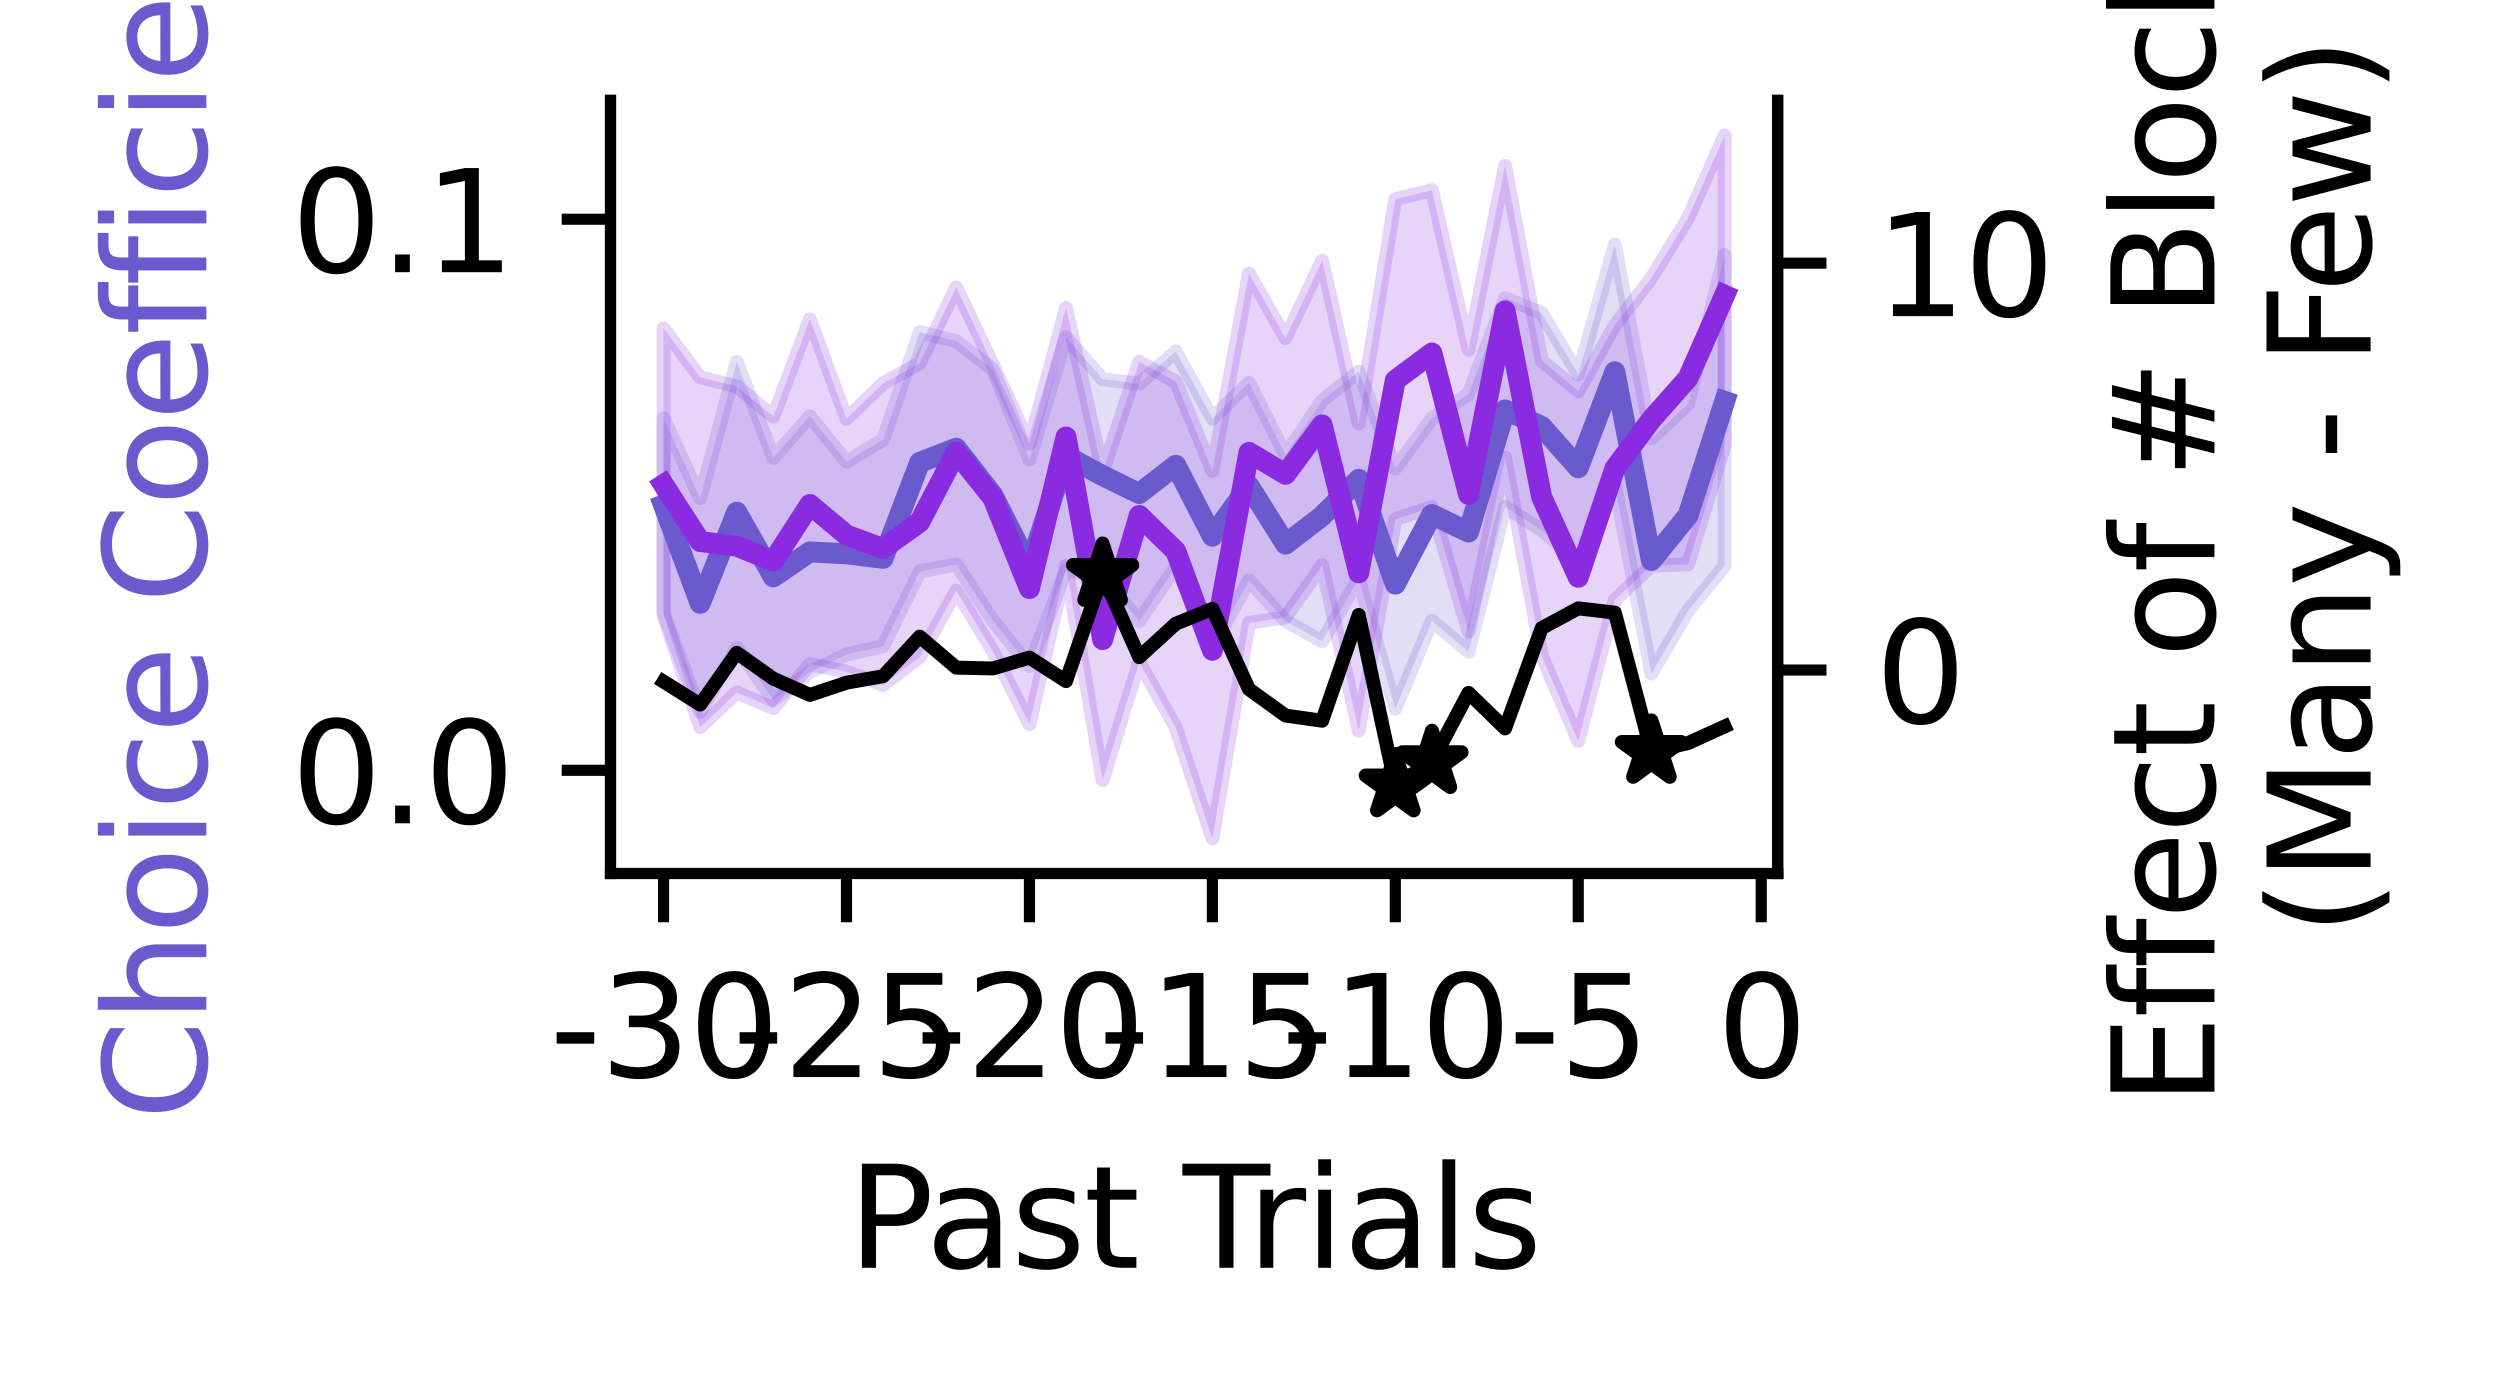 <?xml version="1.0" encoding="utf-8" standalone="no"?>
<!DOCTYPE svg PUBLIC "-//W3C//DTD SVG 1.1//EN"
  "http://www.w3.org/Graphics/SVG/1.1/DTD/svg11.dtd">
<svg xmlns:xlink="http://www.w3.org/1999/xlink" width="179.282pt" height="100.196pt" viewBox="0 0 179.282 100.196" xmlns="http://www.w3.org/2000/svg" version="1.1">
 <defs>
  <style type="text/css">*{stroke-linejoin: round; stroke-linecap: butt}</style>
 </defs>
 <g id="figure_1">
  <g id="patch_1">
   <path d="M -0 100.196 
L 179.282 100.196 
L 179.282 0 
L -0 0 
z
" style="fill: #ffffff"/>
  </g>
  <g id="axes_1">
   <g id="patch_2">
    <path d="M 43.781 62.64 
L 127.481 62.64 
L 127.481 7.2 
L 43.781 7.2 
z
" style="fill: #ffffff"/>
   </g>
   <g id="PolyCollection_1">
    <defs>
     <path id="m1afb43fb31" d="M 47.586 -70.207 
L 47.586 -56.225 
L 50.21 -49.132 
L 52.833 -53.748 
L 55.457 -50.008 
L 58.081 -52.003 
L 60.705 -53.268 
L 63.329 -53.852 
L 65.953 -59.212 
L 68.576 -59.719 
L 71.2 -55.697 
L 73.824 -52.429 
L 76.448 -59.293 
L 79.072 -58.842 
L 81.696 -55.656 
L 84.319 -59.541 
L 86.943 -53.785 
L 89.567 -58.581 
L 92.191 -55.661 
L 94.815 -54.209 
L 97.438 -58.71 
L 100.062 -49.378 
L 102.686 -55.683 
L 105.31 -53.458 
L 107.934 -63.842 
L 110.558 -62.173 
L 113.181 -59.963 
L 115.805 -65.433 
L 118.429 -51.902 
L 121.053 -56.402 
L 123.677 -59.628 
L 123.677 -81.92 
L 123.677 -81.92 
L 121.053 -71.244 
L 118.429 -68.754 
L 115.805 -82.646 
L 113.181 -73.348 
L 110.558 -77.741 
L 107.934 -78.82 
L 105.31 -71.93 
L 102.686 -70.198 
L 100.062 -66.601 
L 97.438 -73.547 
L 94.815 -71.474 
L 92.191 -67.545 
L 89.567 -72.751 
L 86.943 -70.18 
L 84.319 -74.992 
L 81.696 -72.682 
L 79.072 -73.006 
L 76.448 -76.015 
L 73.824 -67.257 
L 71.2 -73.697 
L 68.576 -75.732 
L 65.953 -76.372 
L 63.329 -68.659 
L 60.705 -67.085 
L 58.081 -70.346 
L 55.457 -67.368 
L 52.833 -74.246 
L 50.21 -64.463 
L 47.586 -70.207 
z
" style="stroke: #6a5acd; stroke-opacity: 0.2"/>
    </defs>
    <g clip-path="url(#p278c58b40b)">
     <use xlink:href="#m1afb43fb31" x="0" y="100.196" style="fill: #6a5acd; fill-opacity: 0.2; stroke: #6a5acd; stroke-opacity: 0.2"/>
    </g>
   </g>
   <g id="PolyCollection_2">
    <defs>
     <path id="md521ed6f08" d="M 47.586 -76.639 
L 47.586 -56.107 
L 50.21 -48.05 
L 52.833 -50.537 
L 55.457 -49.416 
L 58.081 -52.565 
L 60.705 -52.025 
L 63.329 -51.083 
L 65.953 -53.081 
L 68.576 -57.851 
L 71.2 -53.496 
L 73.824 -48.269 
L 76.448 -59.618 
L 79.072 -44.247 
L 81.696 -52.729 
L 84.319 -48.015 
L 86.943 -40.076 
L 89.567 -55.529 
L 92.191 -55.92 
L 94.815 -59.662 
L 97.438 -47.797 
L 100.062 -62.962 
L 102.686 -63.829 
L 105.31 -54.904 
L 107.934 -67.394 
L 110.558 -53.178 
L 113.181 -47.068 
L 115.805 -57.183 
L 118.429 -59.634 
L 121.053 -59.719 
L 123.677 -68.281 
L 123.677 -90.476 
L 123.677 -90.476 
L 121.053 -84.555 
L 118.429 -80.266 
L 115.805 -76.874 
L 113.181 -72.145 
L 110.558 -74.346 
L 107.934 -88.302 
L 105.31 -75.117 
L 102.686 -86.558 
L 100.062 -85.915 
L 97.438 -69.833 
L 94.815 -81.499 
L 92.191 -75.94 
L 89.567 -80.583 
L 86.943 -66.426 
L 84.319 -72.825 
L 81.696 -74.25 
L 79.072 -66.323 
L 76.448 -78.112 
L 73.824 -68.369 
L 71.2 -74.029 
L 68.576 -79.585 
L 65.953 -74.145 
L 63.329 -72.704 
L 60.705 -70.165 
L 58.081 -77.302 
L 55.457 -70.324 
L 52.833 -72.492 
L 50.21 -73.136 
L 47.586 -76.639 
z
" style="stroke: #8a2be2; stroke-opacity: 0.2"/>
    </defs>
    <g clip-path="url(#p278c58b40b)">
     <use xlink:href="#md521ed6f08" x="0" y="100.196" style="fill: #8a2be2; fill-opacity: 0.2; stroke: #8a2be2; stroke-opacity: 0.2"/>
    </g>
   </g>
   <g id="matplotlib.axis_1">
    <g id="xtick_1">
     <g id="line2d_1">
      <defs>
       <path id="m7e04ca5d49" d="M 0 0 
L 0 3.5 
" style="stroke: #000000; stroke-width: 0.8"/>
      </defs>
      <g>
       <use xlink:href="#m7e04ca5d49" x="47.586" y="62.64" style="stroke: #000000; stroke-width: 0.8"/>
      </g>
     </g>
     <g id="text_1">
      <!-- -30 -->
      <g transform="translate(39.419 77.238) scale(0.1 -0.1)">
       <defs>
        <path id="DejaVuSans-2d" d="M 313 2009 
L 1997 2009 
L 1997 1497 
L 313 1497 
L 313 2009 
z
" transform="scale(0.016)"/>
        <path id="DejaVuSans-33" d="M 2597 2516 
Q 3050 2419 3304 2112 
Q 3559 1806 3559 1356 
Q 3559 666 3084 287 
Q 2609 -91 1734 -91 
Q 1441 -91 1130 -33 
Q 819 25 488 141 
L 488 750 
Q 750 597 1062 519 
Q 1375 441 1716 441 
Q 2309 441 2620 675 
Q 2931 909 2931 1356 
Q 2931 1769 2642 2001 
Q 2353 2234 1838 2234 
L 1294 2234 
L 1294 2753 
L 1863 2753 
Q 2328 2753 2575 2939 
Q 2822 3125 2822 3475 
Q 2822 3834 2567 4026 
Q 2313 4219 1838 4219 
Q 1578 4219 1281 4162 
Q 984 4106 628 3988 
L 628 4550 
Q 988 4650 1302 4700 
Q 1616 4750 1894 4750 
Q 2613 4750 3031 4423 
Q 3450 4097 3450 3541 
Q 3450 3153 3228 2886 
Q 3006 2619 2597 2516 
z
" transform="scale(0.016)"/>
        <path id="DejaVuSans-30" d="M 2034 4250 
Q 1547 4250 1301 3770 
Q 1056 3291 1056 2328 
Q 1056 1369 1301 889 
Q 1547 409 2034 409 
Q 2525 409 2770 889 
Q 3016 1369 3016 2328 
Q 3016 3291 2770 3770 
Q 2525 4250 2034 4250 
z
M 2034 4750 
Q 2819 4750 3233 4129 
Q 3647 3509 3647 2328 
Q 3647 1150 3233 529 
Q 2819 -91 2034 -91 
Q 1250 -91 836 529 
Q 422 1150 422 2328 
Q 422 3509 836 4129 
Q 1250 4750 2034 4750 
z
" transform="scale(0.016)"/>
       </defs>
       <use xlink:href="#DejaVuSans-2d"/>
       <use xlink:href="#DejaVuSans-33" x="36.084"/>
       <use xlink:href="#DejaVuSans-30" x="99.707"/>
      </g>
     </g>
    </g>
    <g id="xtick_2">
     <g id="line2d_2">
      <g>
       <use xlink:href="#m7e04ca5d49" x="60.705" y="62.64" style="stroke: #000000; stroke-width: 0.8"/>
      </g>
     </g>
     <g id="text_2">
      <!-- -25 -->
      <g transform="translate(52.539 77.238) scale(0.1 -0.1)">
       <defs>
        <path id="DejaVuSans-32" d="M 1228 531 
L 3431 531 
L 3431 0 
L 469 0 
L 469 531 
Q 828 903 1448 1529 
Q 2069 2156 2228 2338 
Q 2531 2678 2651 2914 
Q 2772 3150 2772 3378 
Q 2772 3750 2511 3984 
Q 2250 4219 1831 4219 
Q 1534 4219 1204 4116 
Q 875 4013 500 3803 
L 500 4441 
Q 881 4594 1212 4672 
Q 1544 4750 1819 4750 
Q 2544 4750 2975 4387 
Q 3406 4025 3406 3419 
Q 3406 3131 3298 2873 
Q 3191 2616 2906 2266 
Q 2828 2175 2409 1742 
Q 1991 1309 1228 531 
z
" transform="scale(0.016)"/>
        <path id="DejaVuSans-35" d="M 691 4666 
L 3169 4666 
L 3169 4134 
L 1269 4134 
L 1269 2991 
Q 1406 3038 1543 3061 
Q 1681 3084 1819 3084 
Q 2600 3084 3056 2656 
Q 3513 2228 3513 1497 
Q 3513 744 3044 326 
Q 2575 -91 1722 -91 
Q 1428 -91 1123 -41 
Q 819 9 494 109 
L 494 744 
Q 775 591 1075 516 
Q 1375 441 1709 441 
Q 2250 441 2565 725 
Q 2881 1009 2881 1497 
Q 2881 1984 2565 2268 
Q 2250 2553 1709 2553 
Q 1456 2553 1204 2497 
Q 953 2441 691 2322 
L 691 4666 
z
" transform="scale(0.016)"/>
       </defs>
       <use xlink:href="#DejaVuSans-2d"/>
       <use xlink:href="#DejaVuSans-32" x="36.084"/>
       <use xlink:href="#DejaVuSans-35" x="99.707"/>
      </g>
     </g>
    </g>
    <g id="xtick_3">
     <g id="line2d_3">
      <g>
       <use xlink:href="#m7e04ca5d49" x="73.824" y="62.64" style="stroke: #000000; stroke-width: 0.8"/>
      </g>
     </g>
     <g id="text_3">
      <!-- -20 -->
      <g transform="translate(65.658 77.238) scale(0.1 -0.1)">
       <use xlink:href="#DejaVuSans-2d"/>
       <use xlink:href="#DejaVuSans-32" x="36.084"/>
       <use xlink:href="#DejaVuSans-30" x="99.707"/>
      </g>
     </g>
    </g>
    <g id="xtick_4">
     <g id="line2d_4">
      <g>
       <use xlink:href="#m7e04ca5d49" x="86.943" y="62.64" style="stroke: #000000; stroke-width: 0.8"/>
      </g>
     </g>
     <g id="text_4">
      <!-- -15 -->
      <g transform="translate(78.777 77.238) scale(0.1 -0.1)">
       <defs>
        <path id="DejaVuSans-31" d="M 794 531 
L 1825 531 
L 1825 4091 
L 703 3866 
L 703 4441 
L 1819 4666 
L 2450 4666 
L 2450 531 
L 3481 531 
L 3481 0 
L 794 0 
L 794 531 
z
" transform="scale(0.016)"/>
       </defs>
       <use xlink:href="#DejaVuSans-2d"/>
       <use xlink:href="#DejaVuSans-31" x="36.084"/>
       <use xlink:href="#DejaVuSans-35" x="99.707"/>
      </g>
     </g>
    </g>
    <g id="xtick_5">
     <g id="line2d_5">
      <g>
       <use xlink:href="#m7e04ca5d49" x="100.062" y="62.64" style="stroke: #000000; stroke-width: 0.8"/>
      </g>
     </g>
     <g id="text_5">
      <!-- -10 -->
      <g transform="translate(91.896 77.238) scale(0.1 -0.1)">
       <use xlink:href="#DejaVuSans-2d"/>
       <use xlink:href="#DejaVuSans-31" x="36.084"/>
       <use xlink:href="#DejaVuSans-30" x="99.707"/>
      </g>
     </g>
    </g>
    <g id="xtick_6">
     <g id="line2d_6">
      <g>
       <use xlink:href="#m7e04ca5d49" x="113.181" y="62.64" style="stroke: #000000; stroke-width: 0.8"/>
      </g>
     </g>
     <g id="text_6">
      <!-- -5 -->
      <g transform="translate(108.196 77.238) scale(0.1 -0.1)">
       <use xlink:href="#DejaVuSans-2d"/>
       <use xlink:href="#DejaVuSans-35" x="36.084"/>
      </g>
     </g>
    </g>
    <g id="xtick_7">
     <g id="line2d_7">
      <g>
       <use xlink:href="#m7e04ca5d49" x="126.301" y="62.64" style="stroke: #000000; stroke-width: 0.8"/>
      </g>
     </g>
     <g id="text_7">
      <!-- 0 -->
      <g transform="translate(123.119 77.238) scale(0.1 -0.1)">
       <use xlink:href="#DejaVuSans-30"/>
      </g>
     </g>
    </g>
    <g id="text_8">
     <!-- Past Trials -->
     <g transform="translate(60.805 90.917) scale(0.1 -0.1)">
      <defs>
       <path id="DejaVuSans-50" d="M 1259 4147 
L 1259 2394 
L 2053 2394 
Q 2494 2394 2734 2622 
Q 2975 2850 2975 3272 
Q 2975 3691 2734 3919 
Q 2494 4147 2053 4147 
L 1259 4147 
z
M 628 4666 
L 2053 4666 
Q 2838 4666 3239 4311 
Q 3641 3956 3641 3272 
Q 3641 2581 3239 2228 
Q 2838 1875 2053 1875 
L 1259 1875 
L 1259 0 
L 628 0 
L 628 4666 
z
" transform="scale(0.016)"/>
       <path id="DejaVuSans-61" d="M 2194 1759 
Q 1497 1759 1228 1600 
Q 959 1441 959 1056 
Q 959 750 1161 570 
Q 1363 391 1709 391 
Q 2188 391 2477 730 
Q 2766 1069 2766 1631 
L 2766 1759 
L 2194 1759 
z
M 3341 1997 
L 3341 0 
L 2766 0 
L 2766 531 
Q 2569 213 2275 61 
Q 1981 -91 1556 -91 
Q 1019 -91 701 211 
Q 384 513 384 1019 
Q 384 1609 779 1909 
Q 1175 2209 1959 2209 
L 2766 2209 
L 2766 2266 
Q 2766 2663 2505 2880 
Q 2244 3097 1772 3097 
Q 1472 3097 1187 3025 
Q 903 2953 641 2809 
L 641 3341 
Q 956 3463 1253 3523 
Q 1550 3584 1831 3584 
Q 2591 3584 2966 3190 
Q 3341 2797 3341 1997 
z
" transform="scale(0.016)"/>
       <path id="DejaVuSans-73" d="M 2834 3397 
L 2834 2853 
Q 2591 2978 2328 3040 
Q 2066 3103 1784 3103 
Q 1356 3103 1142 2972 
Q 928 2841 928 2578 
Q 928 2378 1081 2264 
Q 1234 2150 1697 2047 
L 1894 2003 
Q 2506 1872 2764 1633 
Q 3022 1394 3022 966 
Q 3022 478 2636 193 
Q 2250 -91 1575 -91 
Q 1294 -91 989 -36 
Q 684 19 347 128 
L 347 722 
Q 666 556 975 473 
Q 1284 391 1588 391 
Q 1994 391 2212 530 
Q 2431 669 2431 922 
Q 2431 1156 2273 1281 
Q 2116 1406 1581 1522 
L 1381 1569 
Q 847 1681 609 1914 
Q 372 2147 372 2553 
Q 372 3047 722 3315 
Q 1072 3584 1716 3584 
Q 2034 3584 2315 3537 
Q 2597 3491 2834 3397 
z
" transform="scale(0.016)"/>
       <path id="DejaVuSans-74" d="M 1172 4494 
L 1172 3500 
L 2356 3500 
L 2356 3053 
L 1172 3053 
L 1172 1153 
Q 1172 725 1289 603 
Q 1406 481 1766 481 
L 2356 481 
L 2356 0 
L 1766 0 
Q 1100 0 847 248 
Q 594 497 594 1153 
L 594 3053 
L 172 3053 
L 172 3500 
L 594 3500 
L 594 4494 
L 1172 4494 
z
" transform="scale(0.016)"/>
       <path id="DejaVuSans-20" transform="scale(0.016)"/>
       <path id="DejaVuSans-54" d="M -19 4666 
L 3928 4666 
L 3928 4134 
L 2272 4134 
L 2272 0 
L 1638 0 
L 1638 4134 
L -19 4134 
L -19 4666 
z
" transform="scale(0.016)"/>
       <path id="DejaVuSans-72" d="M 2631 2963 
Q 2534 3019 2420 3045 
Q 2306 3072 2169 3072 
Q 1681 3072 1420 2755 
Q 1159 2438 1159 1844 
L 1159 0 
L 581 0 
L 581 3500 
L 1159 3500 
L 1159 2956 
Q 1341 3275 1631 3429 
Q 1922 3584 2338 3584 
Q 2397 3584 2469 3576 
Q 2541 3569 2628 3553 
L 2631 2963 
z
" transform="scale(0.016)"/>
       <path id="DejaVuSans-69" d="M 603 3500 
L 1178 3500 
L 1178 0 
L 603 0 
L 603 3500 
z
M 603 4863 
L 1178 4863 
L 1178 4134 
L 603 4134 
L 603 4863 
z
" transform="scale(0.016)"/>
       <path id="DejaVuSans-6c" d="M 603 4863 
L 1178 4863 
L 1178 0 
L 603 0 
L 603 4863 
z
" transform="scale(0.016)"/>
      </defs>
      <use xlink:href="#DejaVuSans-50"/>
      <use xlink:href="#DejaVuSans-61" x="55.803"/>
      <use xlink:href="#DejaVuSans-73" x="117.082"/>
      <use xlink:href="#DejaVuSans-74" x="169.182"/>
      <use xlink:href="#DejaVuSans-20" x="208.391"/>
      <use xlink:href="#DejaVuSans-54" x="240.178"/>
      <use xlink:href="#DejaVuSans-72" x="286.512"/>
      <use xlink:href="#DejaVuSans-69" x="327.625"/>
      <use xlink:href="#DejaVuSans-61" x="355.408"/>
      <use xlink:href="#DejaVuSans-6c" x="416.688"/>
      <use xlink:href="#DejaVuSans-73" x="444.471"/>
     </g>
    </g>
   </g>
   <g id="matplotlib.axis_2">
    <g id="ytick_1">
     <g id="line2d_8">
      <defs>
       <path id="mb737edb029" d="M 0 0 
L -3.5 0 
" style="stroke: #000000; stroke-width: 0.8"/>
      </defs>
      <g>
       <use xlink:href="#mb737edb029" x="43.781" y="55.24" style="stroke: #000000; stroke-width: 0.8"/>
      </g>
     </g>
     <g id="text_9">
      <!-- 0.0 -->
      <g transform="translate(20.878 59.04) scale(0.1 -0.1)">
       <defs>
        <path id="DejaVuSans-2e" d="M 684 794 
L 1344 794 
L 1344 0 
L 684 0 
L 684 794 
z
" transform="scale(0.016)"/>
       </defs>
       <use xlink:href="#DejaVuSans-30"/>
       <use xlink:href="#DejaVuSans-2e" x="63.623"/>
       <use xlink:href="#DejaVuSans-30" x="95.41"/>
      </g>
     </g>
    </g>
    <g id="ytick_2">
     <g id="line2d_9">
      <g>
       <use xlink:href="#mb737edb029" x="43.781" y="15.721" style="stroke: #000000; stroke-width: 0.8"/>
      </g>
     </g>
     <g id="text_10">
      <!-- 0.1 -->
      <g transform="translate(20.878 19.52) scale(0.1 -0.1)">
       <use xlink:href="#DejaVuSans-30"/>
       <use xlink:href="#DejaVuSans-2e" x="63.623"/>
       <use xlink:href="#DejaVuSans-31" x="95.41"/>
      </g>
     </g>
    </g>
    <g id="text_11">
     <!-- Choice Coefficient -->
     <g style="fill: #6a5acd" transform="translate(14.798 80.324) rotate(-90) scale(0.1 -0.1)">
      <defs>
       <path id="DejaVuSans-43" d="M 4122 4306 
L 4122 3641 
Q 3803 3938 3442 4084 
Q 3081 4231 2675 4231 
Q 1875 4231 1450 3742 
Q 1025 3253 1025 2328 
Q 1025 1406 1450 917 
Q 1875 428 2675 428 
Q 3081 428 3442 575 
Q 3803 722 4122 1019 
L 4122 359 
Q 3791 134 3420 21 
Q 3050 -91 2638 -91 
Q 1578 -91 968 557 
Q 359 1206 359 2328 
Q 359 3453 968 4101 
Q 1578 4750 2638 4750 
Q 3056 4750 3426 4639 
Q 3797 4528 4122 4306 
z
" transform="scale(0.016)"/>
       <path id="DejaVuSans-68" d="M 3513 2113 
L 3513 0 
L 2938 0 
L 2938 2094 
Q 2938 2591 2744 2837 
Q 2550 3084 2163 3084 
Q 1697 3084 1428 2787 
Q 1159 2491 1159 1978 
L 1159 0 
L 581 0 
L 581 4863 
L 1159 4863 
L 1159 2956 
Q 1366 3272 1645 3428 
Q 1925 3584 2291 3584 
Q 2894 3584 3203 3211 
Q 3513 2838 3513 2113 
z
" transform="scale(0.016)"/>
       <path id="DejaVuSans-6f" d="M 1959 3097 
Q 1497 3097 1228 2736 
Q 959 2375 959 1747 
Q 959 1119 1226 758 
Q 1494 397 1959 397 
Q 2419 397 2687 759 
Q 2956 1122 2956 1747 
Q 2956 2369 2687 2733 
Q 2419 3097 1959 3097 
z
M 1959 3584 
Q 2709 3584 3137 3096 
Q 3566 2609 3566 1747 
Q 3566 888 3137 398 
Q 2709 -91 1959 -91 
Q 1206 -91 779 398 
Q 353 888 353 1747 
Q 353 2609 779 3096 
Q 1206 3584 1959 3584 
z
" transform="scale(0.016)"/>
       <path id="DejaVuSans-63" d="M 3122 3366 
L 3122 2828 
Q 2878 2963 2633 3030 
Q 2388 3097 2138 3097 
Q 1578 3097 1268 2742 
Q 959 2388 959 1747 
Q 959 1106 1268 751 
Q 1578 397 2138 397 
Q 2388 397 2633 464 
Q 2878 531 3122 666 
L 3122 134 
Q 2881 22 2623 -34 
Q 2366 -91 2075 -91 
Q 1284 -91 818 406 
Q 353 903 353 1747 
Q 353 2603 823 3093 
Q 1294 3584 2113 3584 
Q 2378 3584 2631 3529 
Q 2884 3475 3122 3366 
z
" transform="scale(0.016)"/>
       <path id="DejaVuSans-65" d="M 3597 1894 
L 3597 1613 
L 953 1613 
Q 991 1019 1311 708 
Q 1631 397 2203 397 
Q 2534 397 2845 478 
Q 3156 559 3463 722 
L 3463 178 
Q 3153 47 2828 -22 
Q 2503 -91 2169 -91 
Q 1331 -91 842 396 
Q 353 884 353 1716 
Q 353 2575 817 3079 
Q 1281 3584 2069 3584 
Q 2775 3584 3186 3129 
Q 3597 2675 3597 1894 
z
M 3022 2063 
Q 3016 2534 2758 2815 
Q 2500 3097 2075 3097 
Q 1594 3097 1305 2825 
Q 1016 2553 972 2059 
L 3022 2063 
z
" transform="scale(0.016)"/>
       <path id="DejaVuSans-66" d="M 2375 4863 
L 2375 4384 
L 1825 4384 
Q 1516 4384 1395 4259 
Q 1275 4134 1275 3809 
L 1275 3500 
L 2222 3500 
L 2222 3053 
L 1275 3053 
L 1275 0 
L 697 0 
L 697 3053 
L 147 3053 
L 147 3500 
L 697 3500 
L 697 3744 
Q 697 4328 969 4595 
Q 1241 4863 1831 4863 
L 2375 4863 
z
" transform="scale(0.016)"/>
       <path id="DejaVuSans-6e" d="M 3513 2113 
L 3513 0 
L 2938 0 
L 2938 2094 
Q 2938 2591 2744 2837 
Q 2550 3084 2163 3084 
Q 1697 3084 1428 2787 
Q 1159 2491 1159 1978 
L 1159 0 
L 581 0 
L 581 3500 
L 1159 3500 
L 1159 2956 
Q 1366 3272 1645 3428 
Q 1925 3584 2291 3584 
Q 2894 3584 3203 3211 
Q 3513 2838 3513 2113 
z
" transform="scale(0.016)"/>
      </defs>
      <use xlink:href="#DejaVuSans-43"/>
      <use xlink:href="#DejaVuSans-68" x="69.824"/>
      <use xlink:href="#DejaVuSans-6f" x="133.203"/>
      <use xlink:href="#DejaVuSans-69" x="194.385"/>
      <use xlink:href="#DejaVuSans-63" x="222.168"/>
      <use xlink:href="#DejaVuSans-65" x="277.148"/>
      <use xlink:href="#DejaVuSans-20" x="338.672"/>
      <use xlink:href="#DejaVuSans-43" x="370.459"/>
      <use xlink:href="#DejaVuSans-6f" x="440.283"/>
      <use xlink:href="#DejaVuSans-65" x="501.465"/>
      <use xlink:href="#DejaVuSans-66" x="562.988"/>
      <use xlink:href="#DejaVuSans-66" x="598.193"/>
      <use xlink:href="#DejaVuSans-69" x="633.398"/>
      <use xlink:href="#DejaVuSans-63" x="661.182"/>
      <use xlink:href="#DejaVuSans-69" x="716.162"/>
      <use xlink:href="#DejaVuSans-65" x="743.945"/>
      <use xlink:href="#DejaVuSans-6e" x="805.469"/>
      <use xlink:href="#DejaVuSans-74" x="868.848"/>
     </g>
    </g>
   </g>
   <g id="line2d_10">
    <path d="M 47.586 36.223 
L 50.21 43.267 
L 52.833 36.729 
L 55.457 41.368 
L 58.081 39.579 
L 60.705 39.715 
L 63.329 40.04 
L 65.953 33.164 
L 68.576 32.141 
L 71.2 35.514 
L 73.824 40.679 
L 76.448 32.687 
L 79.072 34.111 
L 81.696 35.395 
L 84.319 33.364 
L 86.943 38.454 
L 89.567 34.842 
L 92.191 39.024 
L 94.815 37.007 
L 97.438 34.372 
L 100.062 41.889 
L 102.686 36.894 
L 105.31 38.158 
L 107.934 29.395 
L 110.558 30.582 
L 113.181 33.548 
L 115.805 26.664 
L 118.429 40.196 
L 121.053 36.964 
L 123.677 28.788 
" clip-path="url(#p278c58b40b)" style="fill: none; stroke: #6a5acd; stroke-width: 1.5; stroke-linecap: square"/>
   </g>
   <g id="line2d_11">
    <path d="M 47.586 34.753 
L 50.21 38.836 
L 52.833 39.168 
L 55.457 40.235 
L 58.081 36.179 
L 60.705 38.373 
L 63.329 39.335 
L 65.953 37.44 
L 68.576 32.432 
L 71.2 35.709 
L 73.824 42.21 
L 76.448 31.34 
L 79.072 45.869 
L 81.696 36.965 
L 84.319 39.522 
L 86.943 46.633 
L 89.567 32.442 
L 92.191 34.013 
L 94.815 30.471 
L 97.438 41.08 
L 100.062 27.264 
L 102.686 25.318 
L 105.31 35.451 
L 107.934 22.294 
L 110.558 35.642 
L 113.181 41.4 
L 115.805 33.599 
L 118.429 30.081 
L 121.053 27.122 
L 123.677 21.174 
" clip-path="url(#p278c58b40b)" style="fill: none; stroke: #8a2be2; stroke-width: 1.5; stroke-linecap: square"/>
   </g>
   <g id="patch_3">
    <path d="M 43.781 62.64 
L 43.781 7.2 
" style="fill: none; stroke: #000000; stroke-width: 0.8; stroke-linejoin: miter; stroke-linecap: square"/>
   </g>
   <g id="patch_4">
    <path d="M 127.481 62.64 
L 127.481 7.2 
" style="fill: none; stroke: #000000; stroke-width: 0.8; stroke-linejoin: miter; stroke-linecap: square"/>
   </g>
   <g id="patch_5">
    <path d="M 43.781 62.64 
L 127.481 62.64 
" style="fill: none; stroke: #000000; stroke-width: 0.8; stroke-linejoin: miter; stroke-linecap: square"/>
   </g>
  </g>
  <g id="axes_2">
   <g id="matplotlib.axis_3">
    <g id="ytick_3">
     <g id="line2d_12">
      <defs>
       <path id="m61386d2d6d" d="M 0 0 
L 3.5 0 
" style="stroke: #000000; stroke-width: 0.8"/>
      </defs>
      <g>
       <use xlink:href="#m61386d2d6d" x="127.481" y="48.051" style="stroke: #000000; stroke-width: 0.8"/>
      </g>
     </g>
     <g id="text_12">
      <!-- 0 -->
      <g transform="translate(134.481 51.85) scale(0.1 -0.1)">
       <use xlink:href="#DejaVuSans-30"/>
      </g>
     </g>
    </g>
    <g id="ytick_4">
     <g id="line2d_13">
      <g>
       <use xlink:href="#m61386d2d6d" x="127.481" y="18.872" style="stroke: #000000; stroke-width: 0.8"/>
      </g>
     </g>
     <g id="text_13">
      <!-- 10 -->
      <g transform="translate(134.481 22.671) scale(0.1 -0.1)">
       <use xlink:href="#DejaVuSans-31"/>
       <use xlink:href="#DejaVuSans-30" x="63.623"/>
      </g>
     </g>
    </g>
    <g id="text_14">
     <!-- Effect of # Blocks -->
     <g transform="translate(158.805 79.29) rotate(-90) scale(0.1 -0.1)">
      <defs>
       <path id="DejaVuSans-45" d="M 628 4666 
L 3578 4666 
L 3578 4134 
L 1259 4134 
L 1259 2753 
L 3481 2753 
L 3481 2222 
L 1259 2222 
L 1259 531 
L 3634 531 
L 3634 0 
L 628 0 
L 628 4666 
z
" transform="scale(0.016)"/>
       <path id="DejaVuSans-23" d="M 3272 2816 
L 2363 2816 
L 2100 1772 
L 3016 1772 
L 3272 2816 
z
M 2803 4594 
L 2478 3297 
L 3391 3297 
L 3719 4594 
L 4219 4594 
L 3897 3297 
L 4872 3297 
L 4872 2816 
L 3775 2816 
L 3519 1772 
L 4513 1772 
L 4513 1294 
L 3397 1294 
L 3072 0 
L 2572 0 
L 2894 1294 
L 1978 1294 
L 1656 0 
L 1153 0 
L 1478 1294 
L 494 1294 
L 494 1772 
L 1594 1772 
L 1856 2816 
L 850 2816 
L 850 3297 
L 1978 3297 
L 2297 4594 
L 2803 4594 
z
" transform="scale(0.016)"/>
       <path id="DejaVuSans-42" d="M 1259 2228 
L 1259 519 
L 2272 519 
Q 2781 519 3026 730 
Q 3272 941 3272 1375 
Q 3272 1813 3026 2020 
Q 2781 2228 2272 2228 
L 1259 2228 
z
M 1259 4147 
L 1259 2741 
L 2194 2741 
Q 2656 2741 2882 2914 
Q 3109 3088 3109 3444 
Q 3109 3797 2882 3972 
Q 2656 4147 2194 4147 
L 1259 4147 
z
M 628 4666 
L 2241 4666 
Q 2963 4666 3353 4366 
Q 3744 4066 3744 3513 
Q 3744 3084 3544 2831 
Q 3344 2578 2956 2516 
Q 3422 2416 3680 2098 
Q 3938 1781 3938 1306 
Q 3938 681 3513 340 
Q 3088 0 2303 0 
L 628 0 
L 628 4666 
z
" transform="scale(0.016)"/>
       <path id="DejaVuSans-6b" d="M 581 4863 
L 1159 4863 
L 1159 1991 
L 2875 3500 
L 3609 3500 
L 1753 1863 
L 3688 0 
L 2938 0 
L 1159 1709 
L 1159 0 
L 581 0 
L 581 4863 
z
" transform="scale(0.016)"/>
      </defs>
      <use xlink:href="#DejaVuSans-45"/>
      <use xlink:href="#DejaVuSans-66" x="63.184"/>
      <use xlink:href="#DejaVuSans-66" x="98.389"/>
      <use xlink:href="#DejaVuSans-65" x="133.594"/>
      <use xlink:href="#DejaVuSans-63" x="195.117"/>
      <use xlink:href="#DejaVuSans-74" x="250.098"/>
      <use xlink:href="#DejaVuSans-20" x="289.307"/>
      <use xlink:href="#DejaVuSans-6f" x="321.094"/>
      <use xlink:href="#DejaVuSans-66" x="382.275"/>
      <use xlink:href="#DejaVuSans-20" x="417.48"/>
      <use xlink:href="#DejaVuSans-23" x="449.268"/>
      <use xlink:href="#DejaVuSans-20" x="533.057"/>
      <use xlink:href="#DejaVuSans-42" x="564.844"/>
      <use xlink:href="#DejaVuSans-6c" x="633.447"/>
      <use xlink:href="#DejaVuSans-6f" x="661.23"/>
      <use xlink:href="#DejaVuSans-63" x="722.412"/>
      <use xlink:href="#DejaVuSans-6b" x="777.393"/>
      <use xlink:href="#DejaVuSans-73" x="835.303"/>
     </g>
     <!-- (Many - Few) -->
     <g transform="translate(170.002 67.076) rotate(-90) scale(0.1 -0.1)">
      <defs>
       <path id="DejaVuSans-28" d="M 1984 4856 
Q 1566 4138 1362 3434 
Q 1159 2731 1159 2009 
Q 1159 1288 1364 580 
Q 1569 -128 1984 -844 
L 1484 -844 
Q 1016 -109 783 600 
Q 550 1309 550 2009 
Q 550 2706 781 3412 
Q 1013 4119 1484 4856 
L 1984 4856 
z
" transform="scale(0.016)"/>
       <path id="DejaVuSans-4d" d="M 628 4666 
L 1569 4666 
L 2759 1491 
L 3956 4666 
L 4897 4666 
L 4897 0 
L 4281 0 
L 4281 4097 
L 3078 897 
L 2444 897 
L 1241 4097 
L 1241 0 
L 628 0 
L 628 4666 
z
" transform="scale(0.016)"/>
       <path id="DejaVuSans-79" d="M 2059 -325 
Q 1816 -950 1584 -1140 
Q 1353 -1331 966 -1331 
L 506 -1331 
L 506 -850 
L 844 -850 
Q 1081 -850 1212 -737 
Q 1344 -625 1503 -206 
L 1606 56 
L 191 3500 
L 800 3500 
L 1894 763 
L 2988 3500 
L 3597 3500 
L 2059 -325 
z
" transform="scale(0.016)"/>
       <path id="DejaVuSans-46" d="M 628 4666 
L 3309 4666 
L 3309 4134 
L 1259 4134 
L 1259 2759 
L 3109 2759 
L 3109 2228 
L 1259 2228 
L 1259 0 
L 628 0 
L 628 4666 
z
" transform="scale(0.016)"/>
       <path id="DejaVuSans-77" d="M 269 3500 
L 844 3500 
L 1563 769 
L 2278 3500 
L 2956 3500 
L 3675 769 
L 4391 3500 
L 4966 3500 
L 4050 0 
L 3372 0 
L 2619 2869 
L 1863 0 
L 1184 0 
L 269 3500 
z
" transform="scale(0.016)"/>
       <path id="DejaVuSans-29" d="M 513 4856 
L 1013 4856 
Q 1481 4119 1714 3412 
Q 1947 2706 1947 2009 
Q 1947 1309 1714 600 
Q 1481 -109 1013 -844 
L 513 -844 
Q 928 -128 1133 580 
Q 1338 1288 1338 2009 
Q 1338 2731 1133 3434 
Q 928 4138 513 4856 
z
" transform="scale(0.016)"/>
      </defs>
      <use xlink:href="#DejaVuSans-28"/>
      <use xlink:href="#DejaVuSans-4d" x="39.014"/>
      <use xlink:href="#DejaVuSans-61" x="125.293"/>
      <use xlink:href="#DejaVuSans-6e" x="186.572"/>
      <use xlink:href="#DejaVuSans-79" x="249.951"/>
      <use xlink:href="#DejaVuSans-20" x="309.131"/>
      <use xlink:href="#DejaVuSans-2d" x="340.918"/>
      <use xlink:href="#DejaVuSans-20" x="377.002"/>
      <use xlink:href="#DejaVuSans-46" x="408.789"/>
      <use xlink:href="#DejaVuSans-65" x="460.809"/>
      <use xlink:href="#DejaVuSans-77" x="522.332"/>
      <use xlink:href="#DejaVuSans-29" x="604.119"/>
     </g>
    </g>
   </g>
   <g id="line2d_14">
    <path d="M 47.586 48.881 
L 50.21 50.525 
L 52.833 46.814 
L 55.457 48.668 
L 58.081 49.835 
L 60.705 48.959 
L 63.329 48.493 
L 65.953 45.654 
L 68.576 47.878 
L 71.2 47.937 
L 73.824 47.159 
L 76.448 48.844 
L 79.072 41.212 
L 81.696 47.124 
L 84.319 44.727 
L 86.943 43.66 
L 89.567 49.424 
L 92.191 51.315 
L 94.815 51.686 
L 97.438 44.102 
L 100.062 56.304 
L 102.686 54.636 
L 105.31 49.686 
L 107.934 52.236 
L 110.558 45.044 
L 113.181 43.627 
L 115.805 43.934 
L 118.429 53.9 
L 121.053 53.289 
L 123.677 52.097 
" clip-path="url(#p278c58b40b)" style="fill: none; stroke: #000000; stroke-linecap: square"/>
   </g>
   <g id="patch_6">
    <path d="M 43.781 62.64 
L 43.781 7.2 
" style="fill: none; stroke: #000000; stroke-width: 0.8; stroke-linejoin: miter; stroke-linecap: square"/>
   </g>
   <g id="patch_7">
    <path d="M 127.481 62.64 
L 127.481 7.2 
" style="fill: none; stroke: #000000; stroke-width: 0.8; stroke-linejoin: miter; stroke-linecap: square"/>
   </g>
   <g id="patch_8">
    <path d="M 43.781 62.64 
L 127.481 62.64 
" style="fill: none; stroke: #000000; stroke-width: 0.8; stroke-linejoin: miter; stroke-linecap: square"/>
   </g>
   <g id="PathCollection_1">
    <path d="M 47.586 48.881 
L 47.586 48.881 
L 47.586 48.881 
L 47.586 48.881 
L 47.586 48.881 
L 47.586 48.881 
L 47.586 48.881 
L 47.586 48.881 
L 47.586 48.881 
L 47.586 48.881 
z
" clip-path="url(#p278c58b40b)" style="stroke: #000000"/>
    <path d="M 50.21 50.525 
L 50.21 50.525 
L 50.21 50.525 
L 50.21 50.525 
L 50.21 50.525 
L 50.21 50.525 
L 50.21 50.525 
L 50.21 50.525 
L 50.21 50.525 
L 50.21 50.525 
z
" clip-path="url(#p278c58b40b)" style="stroke: #000000"/>
    <path d="M 52.833 46.814 
L 52.833 46.814 
L 52.833 46.814 
L 52.833 46.814 
L 52.833 46.814 
L 52.833 46.814 
L 52.833 46.814 
L 52.833 46.814 
L 52.833 46.814 
L 52.833 46.814 
z
" clip-path="url(#p278c58b40b)" style="stroke: #000000"/>
    <path d="M 55.457 48.668 
L 55.457 48.668 
L 55.457 48.668 
L 55.457 48.668 
L 55.457 48.668 
L 55.457 48.668 
L 55.457 48.668 
L 55.457 48.668 
L 55.457 48.668 
L 55.457 48.668 
z
" clip-path="url(#p278c58b40b)" style="stroke: #000000"/>
    <path d="M 58.081 49.835 
L 58.081 49.835 
L 58.081 49.835 
L 58.081 49.835 
L 58.081 49.835 
L 58.081 49.835 
L 58.081 49.835 
L 58.081 49.835 
L 58.081 49.835 
L 58.081 49.835 
z
" clip-path="url(#p278c58b40b)" style="stroke: #000000"/>
    <path d="M 60.705 48.959 
L 60.705 48.959 
L 60.705 48.959 
L 60.705 48.959 
L 60.705 48.959 
L 60.705 48.959 
L 60.705 48.959 
L 60.705 48.959 
L 60.705 48.959 
L 60.705 48.959 
z
" clip-path="url(#p278c58b40b)" style="stroke: #000000"/>
    <path d="M 63.329 48.493 
L 63.329 48.493 
L 63.329 48.493 
L 63.329 48.493 
L 63.329 48.493 
L 63.329 48.493 
L 63.329 48.493 
L 63.329 48.493 
L 63.329 48.493 
L 63.329 48.493 
z
" clip-path="url(#p278c58b40b)" style="stroke: #000000"/>
    <path d="M 65.953 45.654 
L 65.953 45.654 
L 65.953 45.654 
L 65.953 45.654 
L 65.953 45.654 
L 65.953 45.654 
L 65.953 45.654 
L 65.953 45.654 
L 65.953 45.654 
L 65.953 45.654 
z
" clip-path="url(#p278c58b40b)" style="stroke: #000000"/>
    <path d="M 68.576 47.878 
L 68.576 47.878 
L 68.576 47.878 
L 68.576 47.878 
L 68.576 47.878 
L 68.576 47.878 
L 68.576 47.878 
L 68.576 47.878 
L 68.576 47.878 
L 68.576 47.878 
z
" clip-path="url(#p278c58b40b)" style="stroke: #000000"/>
    <path d="M 71.2 47.937 
L 71.2 47.937 
L 71.2 47.937 
L 71.2 47.937 
L 71.2 47.937 
L 71.2 47.937 
L 71.2 47.937 
L 71.2 47.937 
L 71.2 47.937 
L 71.2 47.937 
z
" clip-path="url(#p278c58b40b)" style="stroke: #000000"/>
    <path d="M 73.824 47.159 
L 73.824 47.159 
L 73.824 47.159 
L 73.824 47.159 
L 73.824 47.159 
L 73.824 47.159 
L 73.824 47.159 
L 73.824 47.159 
L 73.824 47.159 
L 73.824 47.159 
z
" clip-path="url(#p278c58b40b)" style="stroke: #000000"/>
    <path d="M 76.448 48.844 
L 76.448 48.844 
L 76.448 48.844 
L 76.448 48.844 
L 76.448 48.844 
L 76.448 48.844 
L 76.448 48.844 
L 76.448 48.844 
L 76.448 48.844 
L 76.448 48.844 
z
" clip-path="url(#p278c58b40b)" style="stroke: #000000"/>
    <path d="M 79.072 38.976 
L 78.57 40.521 
L 76.945 40.521 
L 78.259 41.476 
L 77.757 43.021 
L 79.072 42.066 
L 80.386 43.021 
L 79.884 41.476 
L 81.198 40.521 
L 79.574 40.521 
z
" clip-path="url(#p278c58b40b)" style="stroke: #000000"/>
    <path d="M 81.696 47.124 
L 81.696 47.124 
L 81.696 47.124 
L 81.696 47.124 
L 81.696 47.124 
L 81.696 47.124 
L 81.696 47.124 
L 81.696 47.124 
L 81.696 47.124 
L 81.696 47.124 
z
" clip-path="url(#p278c58b40b)" style="stroke: #000000"/>
    <path d="M 84.319 44.727 
L 84.319 44.727 
L 84.319 44.727 
L 84.319 44.727 
L 84.319 44.727 
L 84.319 44.727 
L 84.319 44.727 
L 84.319 44.727 
L 84.319 44.727 
L 84.319 44.727 
z
" clip-path="url(#p278c58b40b)" style="stroke: #000000"/>
    <path d="M 86.943 43.66 
L 86.943 43.66 
L 86.943 43.66 
L 86.943 43.66 
L 86.943 43.66 
L 86.943 43.66 
L 86.943 43.66 
L 86.943 43.66 
L 86.943 43.66 
L 86.943 43.66 
z
" clip-path="url(#p278c58b40b)" style="stroke: #000000"/>
    <path d="M 89.567 49.424 
L 89.567 49.424 
L 89.567 49.424 
L 89.567 49.424 
L 89.567 49.424 
L 89.567 49.424 
L 89.567 49.424 
L 89.567 49.424 
L 89.567 49.424 
L 89.567 49.424 
z
" clip-path="url(#p278c58b40b)" style="stroke: #000000"/>
    <path d="M 92.191 51.315 
L 92.191 51.315 
L 92.191 51.315 
L 92.191 51.315 
L 92.191 51.315 
L 92.191 51.315 
L 92.191 51.315 
L 92.191 51.315 
L 92.191 51.315 
L 92.191 51.315 
z
" clip-path="url(#p278c58b40b)" style="stroke: #000000"/>
    <path d="M 94.815 51.686 
L 94.815 51.686 
L 94.815 51.686 
L 94.815 51.686 
L 94.815 51.686 
L 94.815 51.686 
L 94.815 51.686 
L 94.815 51.686 
L 94.815 51.686 
L 94.815 51.686 
z
" clip-path="url(#p278c58b40b)" style="stroke: #000000"/>
    <path d="M 97.438 44.102 
L 97.438 44.102 
L 97.438 44.102 
L 97.438 44.102 
L 97.438 44.102 
L 97.438 44.102 
L 97.438 44.102 
L 97.438 44.102 
L 97.438 44.102 
L 97.438 44.102 
z
" clip-path="url(#p278c58b40b)" style="stroke: #000000"/>
    <path d="M 100.062 54.068 
L 99.56 55.613 
L 97.936 55.613 
L 99.25 56.568 
L 98.748 58.113 
L 100.062 57.158 
L 101.377 58.113 
L 100.875 56.568 
L 102.189 55.613 
L 100.564 55.613 
z
" clip-path="url(#p278c58b40b)" style="stroke: #000000"/>
    <path d="M 102.686 52.4 
L 102.184 53.945 
L 100.559 53.945 
L 101.874 54.9 
L 101.372 56.445 
L 102.686 55.49 
L 104 56.445 
L 103.498 54.9 
L 104.813 53.945 
L 103.188 53.945 
z
" clip-path="url(#p278c58b40b)" style="stroke: #000000"/>
    <path d="M 105.31 49.686 
L 105.31 49.686 
L 105.31 49.686 
L 105.31 49.686 
L 105.31 49.686 
L 105.31 49.686 
L 105.31 49.686 
L 105.31 49.686 
L 105.31 49.686 
L 105.31 49.686 
z
" clip-path="url(#p278c58b40b)" style="stroke: #000000"/>
    <path d="M 107.934 52.236 
L 107.934 52.236 
L 107.934 52.236 
L 107.934 52.236 
L 107.934 52.236 
L 107.934 52.236 
L 107.934 52.236 
L 107.934 52.236 
L 107.934 52.236 
L 107.934 52.236 
z
" clip-path="url(#p278c58b40b)" style="stroke: #000000"/>
    <path d="M 110.558 45.044 
L 110.558 45.044 
L 110.558 45.044 
L 110.558 45.044 
L 110.558 45.044 
L 110.558 45.044 
L 110.558 45.044 
L 110.558 45.044 
L 110.558 45.044 
L 110.558 45.044 
z
" clip-path="url(#p278c58b40b)" style="stroke: #000000"/>
    <path d="M 113.181 43.627 
L 113.181 43.627 
L 113.181 43.627 
L 113.181 43.627 
L 113.181 43.627 
L 113.181 43.627 
L 113.181 43.627 
L 113.181 43.627 
L 113.181 43.627 
L 113.181 43.627 
z
" clip-path="url(#p278c58b40b)" style="stroke: #000000"/>
    <path d="M 115.805 43.934 
L 115.805 43.934 
L 115.805 43.934 
L 115.805 43.934 
L 115.805 43.934 
L 115.805 43.934 
L 115.805 43.934 
L 115.805 43.934 
L 115.805 43.934 
L 115.805 43.934 
z
" clip-path="url(#p278c58b40b)" style="stroke: #000000"/>
    <path d="M 118.429 51.664 
L 117.927 53.209 
L 116.302 53.209 
L 117.617 54.164 
L 117.115 55.709 
L 118.429 54.754 
L 119.743 55.709 
L 119.241 54.164 
L 120.556 53.209 
L 118.931 53.209 
z
" clip-path="url(#p278c58b40b)" style="stroke: #000000"/>
    <path d="M 121.053 53.289 
L 121.053 53.289 
L 121.053 53.289 
L 121.053 53.289 
L 121.053 53.289 
L 121.053 53.289 
L 121.053 53.289 
L 121.053 53.289 
L 121.053 53.289 
L 121.053 53.289 
z
" clip-path="url(#p278c58b40b)" style="stroke: #000000"/>
    <path d="M 123.677 52.097 
L 123.677 52.097 
L 123.677 52.097 
L 123.677 52.097 
L 123.677 52.097 
L 123.677 52.097 
L 123.677 52.097 
L 123.677 52.097 
L 123.677 52.097 
L 123.677 52.097 
z
" clip-path="url(#p278c58b40b)" style="stroke: #000000"/>
   </g>
  </g>
 </g>
 <defs>
  <clipPath id="p278c58b40b">
   <rect x="43.781" y="7.2" width="83.7" height="55.44"/>
  </clipPath>
 </defs>
</svg>
